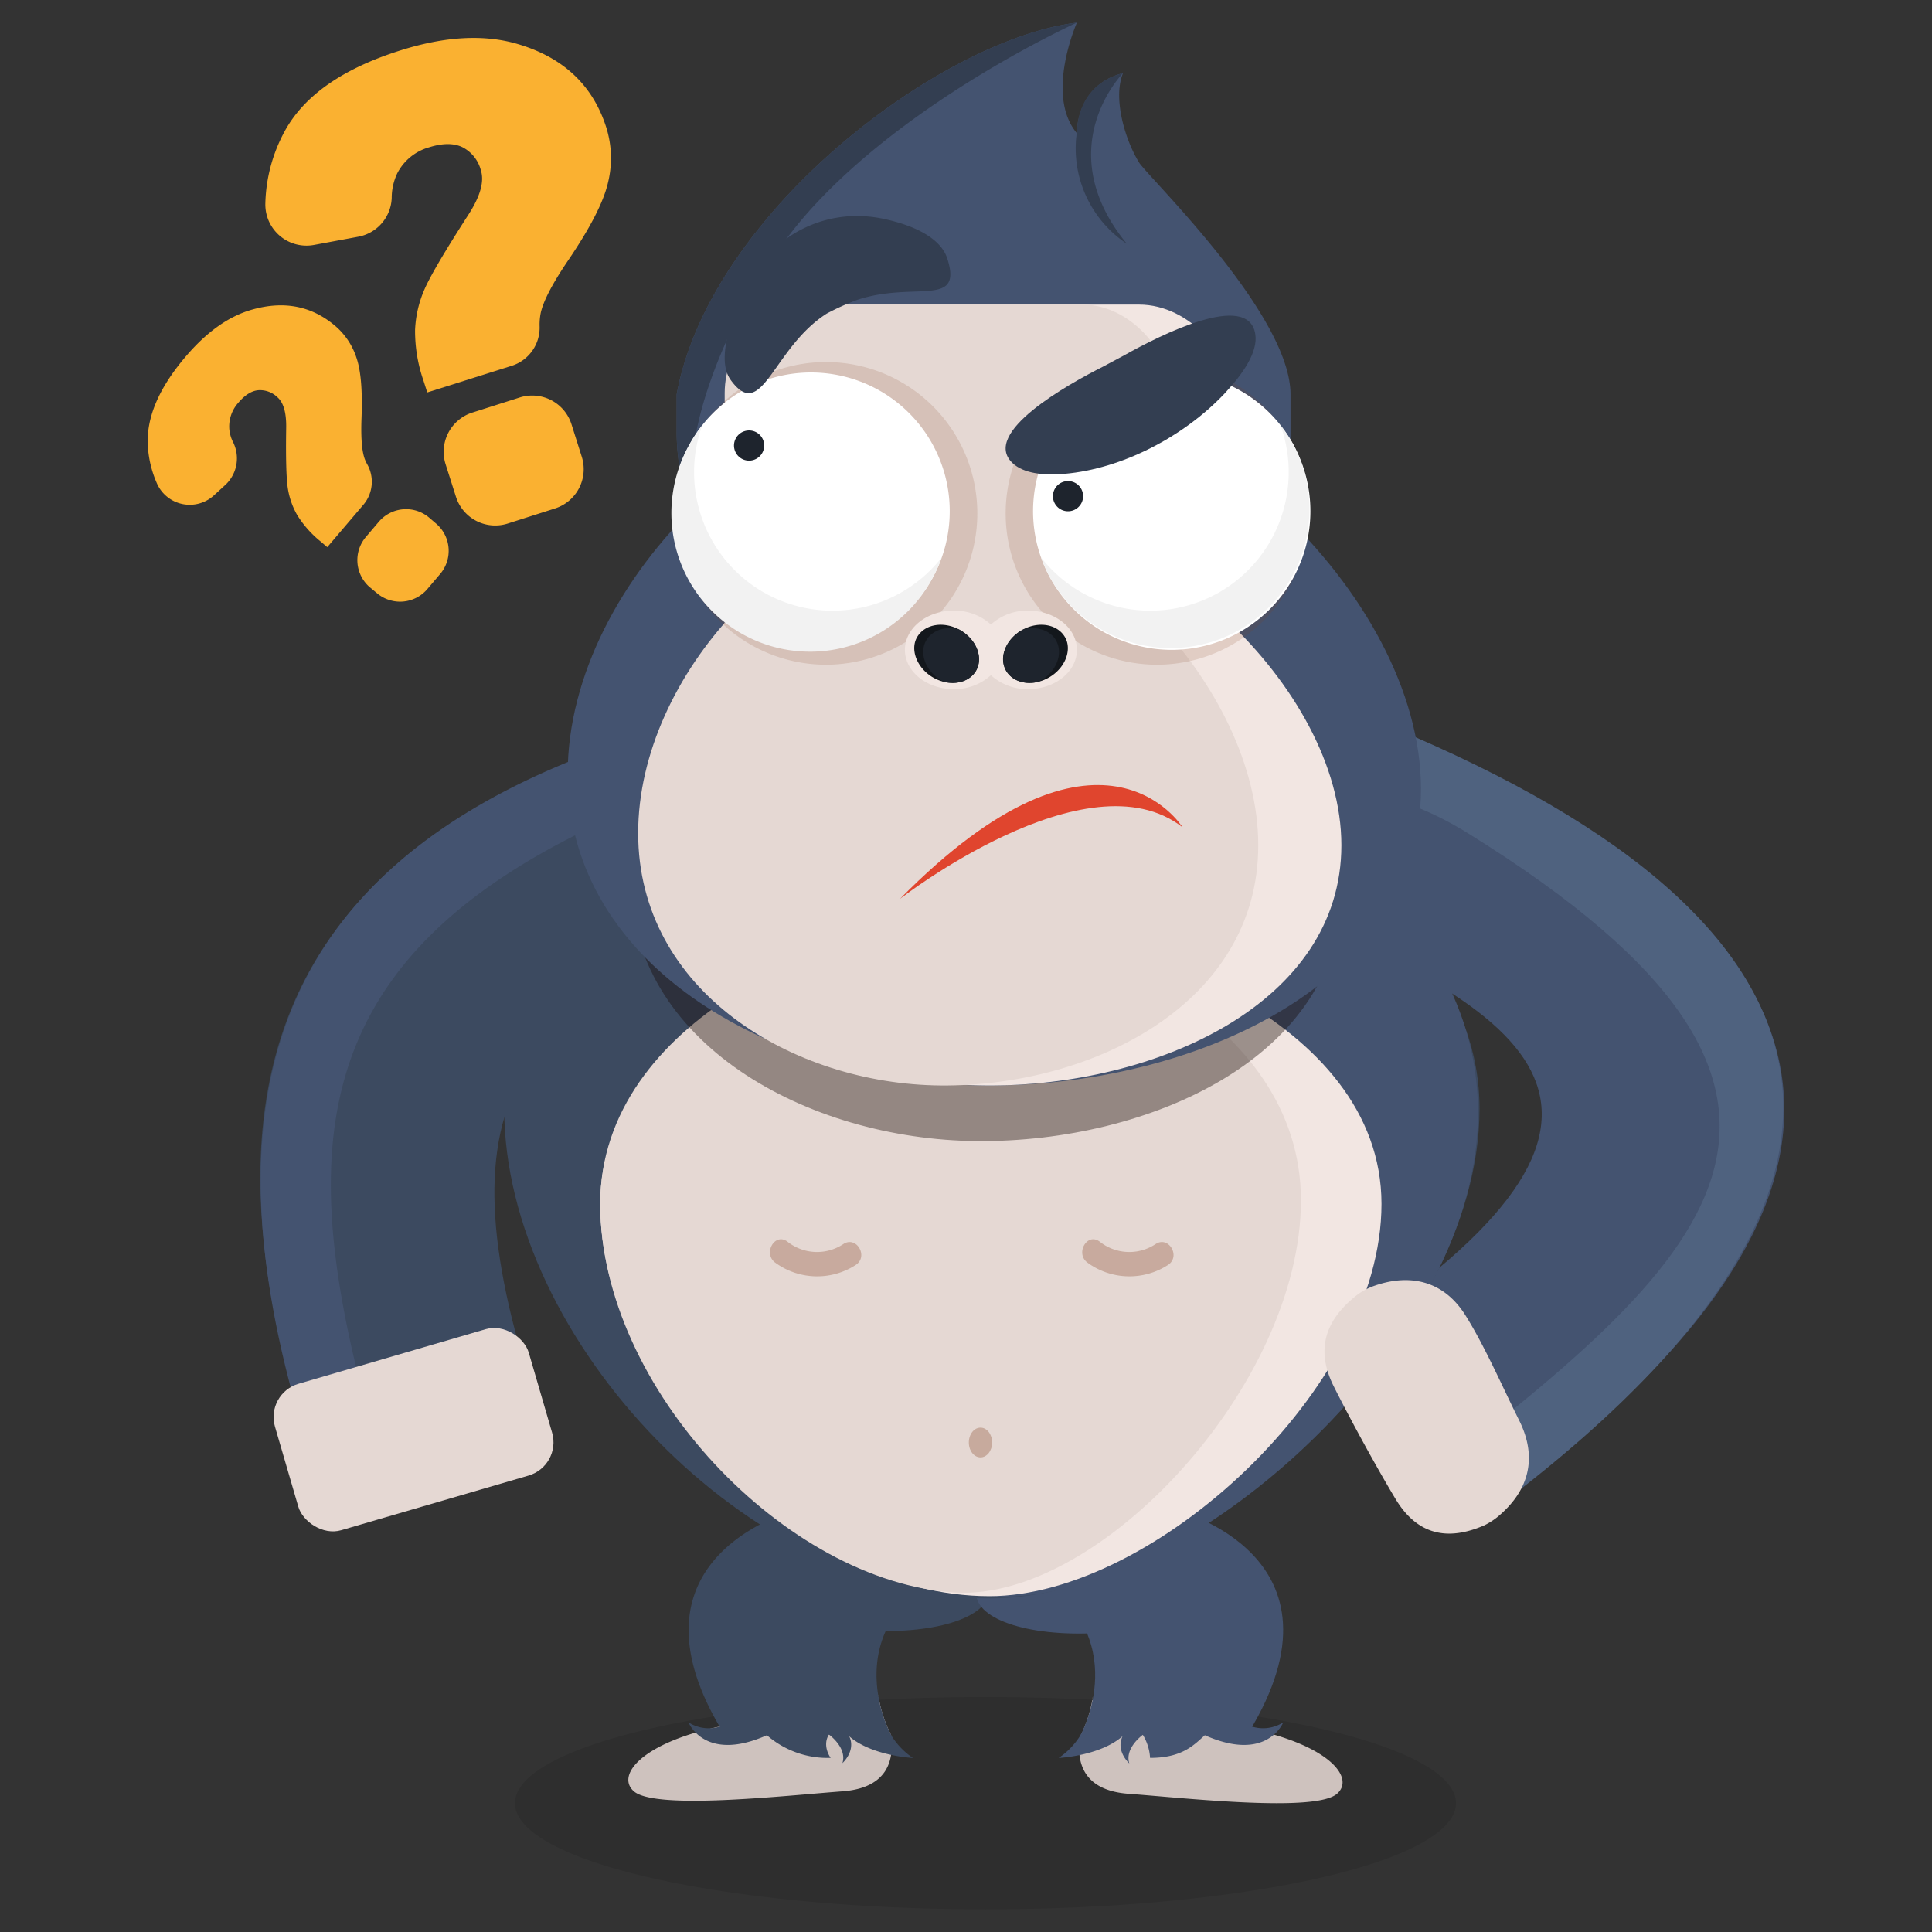 <svg height="512" viewBox="0 0 512 512" width="512" xmlns="http://www.w3.org/2000/svg"><rect x="0" y="0" width="512" height="512" fill="#333333" stroke="none"/><g isolation="isolate"><g id="Layer_1" data-name="Layer 1"><ellipse cx="261.16" cy="477.86" opacity=".1" rx="124.7" ry="28.14"/><ellipse cx="227.66" cy="419.16" fill="#3c4a60" rx="13.06" ry="34.45" transform="matrix(.094 -.996 .996 .094 -211.14 606.19)"/><ellipse cx="293.11" cy="419.16" fill="#445370" rx="34.45" ry="13.06" transform="matrix(.996 -.094 .094 .996 -38.3 29.57)"/><path d="m232.88 449.48-.16-.33a.65.65 0 0 1 .16.33z" fill="#d8c3bc"/><path d="m223.26 474.72c-15.06 1.12-49.52 5-55.27 0-4.78-4.16 1.89-12.72 22.66-17.15a118.35 118.35 0 0 1 14.3-2.1c23.35-2.12 27.39-4.52 27.88-5.66a36.34 36.34 0 0 0 3.32 10v.14c.85 6.59-.98 13.88-12.89 14.77z" fill="#cec2be"/><path d="m289.43 450.13.17-.32a.59.59 0 0 0 -.17.32z" fill="#d8c3bc"/><path d="m299.05 475.37c15.07 1.12 49.52 5 55.27 0 4.79-4.15-1.89-12.72-22.66-17.15a122.6 122.6 0 0 0 -14.29-2.1c-23.37-2.12-27.37-4.51-27.88-5.66a36.57 36.57 0 0 1 -3.33 10 .77.77 0 0 0 0 .15c-.86 6.58.98 13.87 12.89 14.76z" fill="#cec2be"/><path d="m232.72 449.15c0 .22.07.44.11.66a36.34 36.34 0 0 0 3.32 10l.08.14-44.54-.75c-.34-.56-.68-1.11-1-1.65-26.69-45.67 20.31-57.41 20.31-57.41l38.4 16.72c-16.59 9.84-18.17 23.14-16.68 32.29z" fill="#3c4a60"/><path d="m311.55 400.14s48.11 12 19.32 59.08l-44.59.75s14.89-26.44-13.13-43.11z" fill="#445370"/><path d="m225 460.1c6 5.26 16.94 5.78 16.94 5.78a19.85 19.85 0 0 1 -6-6.4l-12-.88a2.47 2.47 0 0 0 -2.16-1c.29-.19.6-.38.95-.57h-22.08a14.83 14.83 0 0 0 1.92 2.2l-11.92-1.64a9.92 9.92 0 0 1 -8.19-1.14s4.21 10.76 20.78 3.41a24.52 24.52 0 0 0 16.89 6s-2.34-3.14-.46-6.19c0 0 4.89 3.48 3.58 7.58 0 0 3.37-3 2-6.68.01.02-.08-.18-.25-.47z" fill="#3c4a60"/><path d="m297.5 460.1c-5.95 5.26-16.94 5.78-16.94 5.78a19.85 19.85 0 0 0 6-6.4l12-.88a2.47 2.47 0 0 1 2.16-1c-.29-.19-.6-.38-.95-.57h22.11a14.83 14.83 0 0 1 -1.92 2.2l11.92-1.64a9.92 9.92 0 0 0 8.19-1.14s-4.21 10.76-20.78 3.41c-2.93 2.62-6 6-14.51 6a13.21 13.21 0 0 0 -1.92-6.11s-4.89 3.48-3.58 7.58c0 0-3.37-3-2-6.68-.03-.06.06-.26.22-.55z" fill="#445370"/><path d="m396.74 398.43c-14.7 10.74-22.24-6.42-31.17-13.3-.1-.08-.56-1.33-.63-1.44-5.25-9.13-12.08-26.67-1-34.42 82.54-57.72 39.44-83.27-38.72-114 5.14-17.76 7.8-36.49 12.88-54.19 137.76 48.11 190.77 120.84 58.64 217.35z" fill="#445370"/><path d="m388.85 220.71c-21.67-13.43-35.66-10.36-56.82-20.48.63 1.11.58.14.61 0 1.34-4.85 3.52-12.77 4.63-16.66.77-2.73.32-1.19.62-2.25s0-.05.12-.32c138.64 48.1 189.3 119.78 59.53 217.81-10.4 7.85-14.6-1.73-23.66-4 78.12-60.1 129.63-103.03 14.97-174.1z" fill="#4f627f"/><path d="m82.69 385c4.36 13 22.37 12 33.75 9.23.13 0 1.2-.54 1.32-.57 9.93-2.14 26.33-15.71 23-26.27-25-78.7-2.72-106.06 76.83-127.72-4.15-17.92-5-36.54-8.76-54.68-119.65 24.64-165.32 83.19-126.14 200.01z" fill="#3c4a60"/><path d="m162.75 216.47c17-7.59 32.78-6.89 50.14-11.93-.56.64-.43-.13-.46-.25-1-5.21-2.28-12.69-3.12-17.18a11.17 11.17 0 0 1 -.32-1.81c-.19-1 .06.06-.11-.35-120.14 24.26-164.19 83.34-126.88 199.67 3 9.33 13.53 10 21.8 11.64-25.18-82.33-30.96-139.67 58.95-179.79z" fill="#445370"/><rect fill="#e5d8d3" height="40.42" rx="9.17" transform="matrix(-.96 .28 -.28 -.96 321.55 711.16)" width="70.06" x="75.41" y="358.13"/><path d="m392.09 293.86c0 61.09-75.56 129.76-129.71 129.73-63.72 0-128.75-68.64-128.75-129.73s85-91.5 128.75-91.5 129.71 30.41 129.71 91.5z" fill="#3c4a60"/><path d="m391.51 300.05c-3.93 60.95-81.2 126.38-129.31 122.95-50.29-3.61-78.72-75.15-74.78-136.11s73-87 107.56-84.74 100.47 36.94 96.53 97.9z" fill="#445370"/><path d="m366.11 319.05c0 48.95-60.53 103.95-103.91 103.95-51 0-103.14-55-103.14-103.93s68.06-73.3 103.14-73.3 103.91 24.34 103.91 73.28z" fill="#f2e6e2"/><path d="m344.76 318.1c0 48.94-53.41 106.2-91.56 103.93-44.79-2.67-94.14-54-94.14-103s63.23-74.25 94.14-74.25 91.56 24.38 91.56 73.32z" fill="#e5d8d3"/><ellipse cx="259.84" cy="382.28" fill="#7f3c1b" opacity=".29" rx="3.09" ry="3.94"/><g opacity=".29"><path d="m288.17 334.6a18.82 18.82 0 0 0 21.34.64c3.47-2.24.24-7.81-3.25-5.56a12.59 12.59 0 0 1 -14.84-.64c-3.32-2.48-6.53 3.1-3.25 5.56z" fill="#7f3c1b"/></g><g opacity=".29"><path d="m205.42 334.6a18.82 18.82 0 0 0 21.34.64c3.47-2.24.25-7.81-3.25-5.56a12.59 12.59 0 0 1 -14.84-.64c-3.32-2.48-6.53 3.1-3.25 5.56z" fill="#7f3c1b"/></g><path d="m355.48 236.08c0 43.78-50.55 66.71-96.61 66.32-44.82-.4-91.87-25.91-91.87-69.69s47.07-88.87 91.89-88.87 96.59 48.46 96.59 92.24z" fill="#160904" opacity=".39"/><path d="m376.57 209.09c0 51.87-60.64 79-115.9 78.57-53.76-.45-110.23-30.69-110.23-82.57s56.46-105.28 110.23-105.28 115.9 57.41 115.9 109.28z" fill="#445370"/><path d="m301.87 43.07c-3.62-5.83-6.88-16.58-4.42-23.27l.16-.42c-12.61 3.26-12.22 15.92-12.22 15.92-8.52-10.13 0-29.3 0-29.3-36 4.42-97.14 50.2-106.06 98.51v10a56.56 56.56 0 0 0 56.56 56.56h49.57a56.55 56.55 0 0 0 56.54-56.56v-10c0-21.3-37.75-57.6-40.13-61.44z" fill="#445370"/><path d="m184.43 115c2.96-16 13.67-41 30.51-59.63 26.95-29.76 70.45-49.37 70.45-49.37-36 4.42-97.14 50.2-106.06 98.51v10a56.48 56.48 0 0 0 23 45.54 56.29 56.29 0 0 1 -11-33.53z" fill="#333e51"/><path d="m297.61 19.38s-19.68 19.9 1 45.21a30.34 30.34 0 0 1 -13.5-26.85c0-.68.29-2.8.33-3.48.15-3.1 1.56-12.19 12.17-14.88z" fill="#333e51"/><path d="m355.48 224c0 42-49.33 64-94.28 63.66-43.74-.36-89.67-24.87-89.67-66.89s45.93-85.3 89.67-85.3 94.28 46.53 94.28 88.53z" fill="#f2e6e2"/><rect fill="#f2e6e2" height="126.06" rx="25.01" width="132.34" x="194.5" y="80.72"/><path d="m333.45 224c0 42-44.07 64-84.23 63.66-39.07-.36-80.1-24.87-80.1-66.89s41-85.3 80.1-85.3 84.23 46.53 84.23 88.53z" fill="#e5d8d3"/><rect fill="#e5d8d3" height="126.06" rx="23.46" width="118.23" x="192.05" y="80.72"/><g opacity=".15" mix-blend-mode="multiply"><path d="m259 136.05a40.1 40.1 0 1 0 -40.1 40.1 40.1 40.1 0 0 0 40.1-40.1z" fill="#7f3c1b"/></g><path d="m247.12 153.21a36.75 36.75 0 1 0 -49.92 14.44 36.75 36.75 0 0 0 49.92-14.44z" fill="#fff"/><path d="m202.91 157.28a36.72 36.72 0 0 1 -16.84-44.48 36 36 0 0 0 -3.31 4.93 36.75 36.75 0 1 0 64.36 35.48 37.73 37.73 0 0 0 2.4-5.43 36.73 36.73 0 0 1 -46.61 9.5z" fill="#f2f2f2"/><path d="m195 116.17a4 4 0 1 1 1.55 5.39 4 4 0 0 1 -1.55-5.39z" fill="#1e242d"/><g opacity=".15" mix-blend-mode="multiply"><path d="m266.51 136.05a40.1 40.1 0 1 1 40.1 40.1 40.1 40.1 0 0 1 -40.1-40.1z" fill="#7f3c1b"/></g><path d="m278.34 153.21a36.75 36.75 0 1 1 49.92 14.44 36.75 36.75 0 0 1 -49.92-14.44z" fill="#fff"/><path d="m322.55 157.28a36.74 36.74 0 0 0 16.84-44.48 37.87 37.87 0 0 1 3.31 4.93 36.75 36.75 0 0 1 -64.36 35.48 35.65 35.65 0 0 1 -2.4-5.43 36.73 36.73 0 0 0 46.61 9.5z" fill="#f2f2f2"/><path d="m268.34 122.73c2.94 2.76 8.15 3.32 13.8 2.84 15.11-1.3 31.51-9.78 42.32-21.21 5-5.32 9-11.16 8.19-15.88-1.88-11.48-25.33.42-34.65 5.64-1.86 1-3.71 2-5.6 3-9.57 4.82-32.51 17.65-24.06 25.61z" fill="#333e51"/><path d="m272.47 161.82a14.31 14.31 0 0 0 -9.87 3.69 14.31 14.31 0 0 0 -9.87-3.69c-7.13 0-12.92 4.65-12.92 10.4s5.79 10.4 12.92 10.4a14.31 14.31 0 0 0 9.87-3.69 14.31 14.31 0 0 0 9.87 3.69c7.14 0 12.92-4.65 12.92-10.4s-5.78-10.4-12.92-10.4z" fill="#f2e6e2"/><path d="m278 179.53a10.57 10.57 0 0 1 -2.77 1.13c-3.52.9-7-.17-8.61-2.9-2-3.46-.14-8.27 4.15-10.75l.42-.23c4.2-2.19 9-1.34 11 2s.14 8.27-4.19 10.75z" fill="#13171c"/><path d="m275.68 180.43a4.23 4.23 0 0 1 -.41.23c-3.52.9-7-.17-8.61-2.9-2-3.46-.14-8.27 4.15-10.75l.42-.23c3.52-.89 7 .18 8.61 2.91 1.99 3.46.16 8.31-4.16 10.74z" fill="#1e242d"/><path d="m247.26 179.53a10.77 10.77 0 0 0 2.78 1.13c3.52.9 7-.17 8.61-2.9 2-3.46.13-8.27-4.16-10.75l-.41-.23c-4.21-2.19-9-1.34-11 2s-.08 8.27 4.18 10.75z" fill="#13171c"/><path d="m249.63 180.43a3.3 3.3 0 0 0 .41.23c3.52.9 7-.17 8.61-2.9 2-3.46.13-8.27-4.16-10.75l-.41-.23c-3.52-.89-7 .18-8.61 2.91-2 3.46-.14 8.31 4.16 10.74z" fill="#1e242d"/><path d="m279.52 129.58a4 4 0 1 1 1.56 5.4 4 4 0 0 1 -1.56-5.4z" fill="#1e242d"/><path d="m143 86.41a10.61 10.61 0 0 1 -7.22 10.48l-22.55 7.11-1-3.12a40.15 40.15 0 0 1 -2.23-13.45 30 30 0 0 1 2.5-10.76q2.27-5.22 11.45-19.49 4.92-7.5 3.5-12a9.59 9.59 0 0 0 -4.91-6.18q-3.45-1.65-8.86.05a13.63 13.63 0 0 0 -8.41 6.9 15.25 15.25 0 0 0 -1.46 6.5 10.85 10.85 0 0 1 -8.9 10.29l-11.68 2.17a10.91 10.91 0 0 1 -12.91-11 42.1 42.1 0 0 1 5.1-19.08q7.71-14.21 30.66-21.46 17.85-5.65 31.19-1.68 18.1 5.35 23.42 22.15a27.22 27.22 0 0 1 .41 14.66q-1.8 7.7-10.73 20.79-6.19 9.18-7.11 13.84a15.86 15.86 0 0 0 -.26 3.28zm-17.79 22.92 12.55-4a10.92 10.92 0 0 1 13.69 7.11l2.73 8.62a10.92 10.92 0 0 1 -7.11 13.69l-12.55 4a10.91 10.91 0 0 1 -13.69-7.11l-2.75-8.64a10.92 10.92 0 0 1 7.11-13.67z" fill="#fab131"/><path d="m97.26 122.94a9.43 9.43 0 0 1 -.83 10.67l-9.7 11.39-1.73-1.48a27.9 27.9 0 0 1 -6.27-7.08 20.78 20.78 0 0 1 -2.48-7.22c-.38-2.6-.53-7.81-.41-15.64q.14-6.21-2.35-8.33a6.6 6.6 0 0 0 -5.12-1.83c-1.76.19-3.49 1.29-5.18 3.28a9.4 9.4 0 0 0 -2.41 7.13 9.72 9.72 0 0 0 1.1 3.57 9.61 9.61 0 0 1 -2.36 11.29l-2.86 2.62a9.5 9.5 0 0 1 -15.12-3.31 28.72 28.72 0 0 1 -2.36-9.82q-.68-11.18 10.13-23.8 8.42-9.85 17.69-12.38 12.6-3.51 21.87 4.4a18.69 18.69 0 0 1 5.61 8.45q1.76 5.15 1.32 16.15c-.18 5.11.11 8.68.9 10.73a9.57 9.57 0 0 0 .56 1.21zm-.26 19.32 3.4-4a9.48 9.48 0 0 1 13.36-1.06l1.82 1.56a9.48 9.48 0 0 1 1.06 13.36l-3.4 4a9.48 9.48 0 0 1 -13.36 1.06l-1.88-1.56a9.47 9.47 0 0 1 -1-13.36z" fill="#fab131"/><path d="m369.81 397.2c-5.07-8.43-11.94-21-16.36-29.82-5.13-10.2-1.79-18.05 6.37-24.34a18.42 18.42 0 0 1 3.8-2.07c9.55-3.57 18.76-1.85 24.67 7.5 5.1 8.06 10 19.34 14.3 27.94 5 10 2.51 18.71-5.62 25.5a18.54 18.54 0 0 1 -3.62 2.32c-9.49 4.12-17.66 2.77-23.54-7.03z" fill="#e5d8d3"/><path d="m238.51 238.21s49.62-38.62 74.85-19c0 0-21.65-35.03-74.85 19z" fill="#e0452e"/><path d="m193.66 100.72c-2.89-4-1.39-10.51.64-17.29 5.42-18.14 21.89-29.27 39.89-25.43 8.39 1.79 15.2 5.22 16.89 10.62 4.12 13.09-8.86 5.78-24.05 10.9a66.81 66.81 0 0 0 -7.93 3.58c-14.4 9.18-17.1 29.1-25.44 17.62z" fill="#333e51"/></g></g></svg>